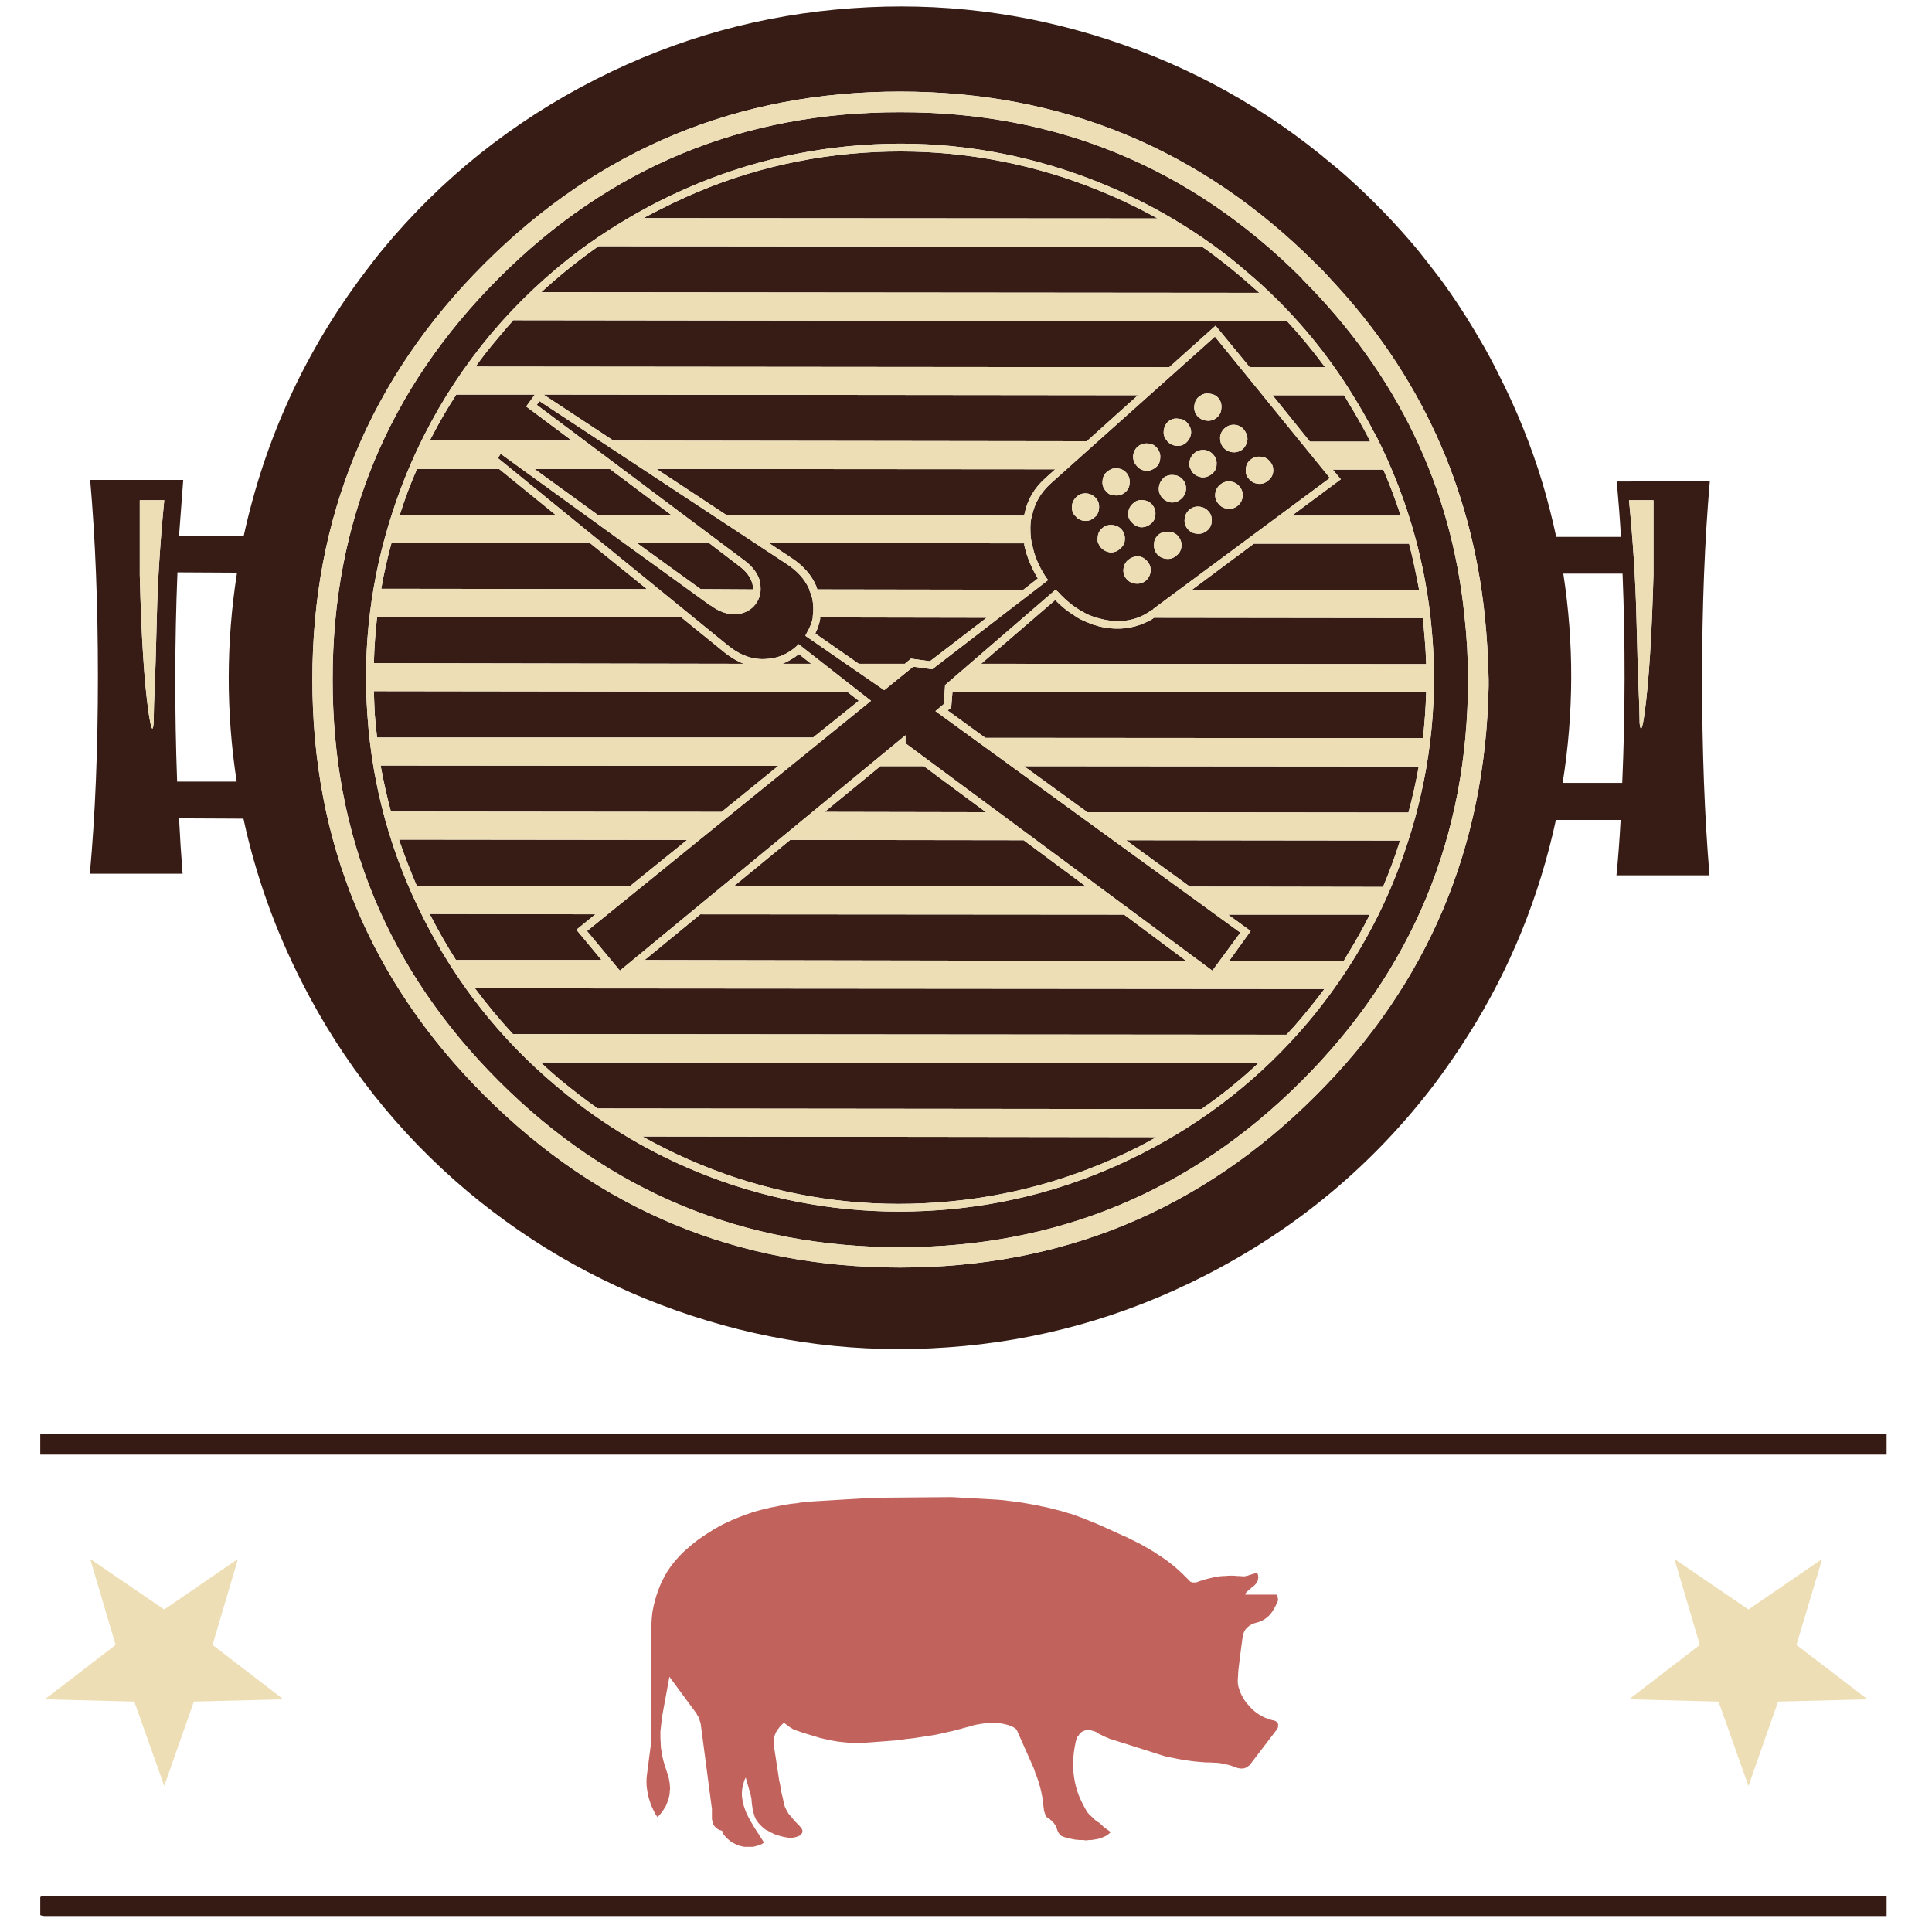 <?xml version="1.0" encoding="utf-8"?>
<!-- Generator: Adobe Illustrator 16.0.0, SVG Export Plug-In . SVG Version: 6.00 Build 0)  -->
<!DOCTYPE svg PUBLIC "-//W3C//DTD SVG 1.1//EN" "http://www.w3.org/Graphics/SVG/1.1/DTD/svg11.dtd">
<svg version="1.1" id="Layer_1" xmlns="http://www.w3.org/2000/svg" xmlns:xlink="http://www.w3.org/1999/xlink" x="0px" y="0px"
	 width="300px" height="300px" viewBox="0 0 300 300" enable-background="new 0 0 300 300" xml:space="preserve">
<g>
	<path fill-rule="evenodd" clip-rule="evenodd" fill="#361C14" d="M194.953,43.372c-0.601-0.5-1.184-1-1.75-1.5
		c-1.234-1.067-2.5-2.083-3.801-3.05c-7.266-5.4-15.25-9.534-23.949-12.4c-10.301-3.367-20.817-4.667-31.55-3.9
		c-11.133,0.8-21.7,3.733-31.7,8.8c-4.3,2.2-8.35,4.7-12.15,7.5c-5.033,3.767-9.6,8.066-13.7,12.9c-4.167,4.967-7.683,10.3-10.55,16
		c-1.9,3.767-3.517,7.7-4.85,11.8c-3.367,10.3-4.667,20.817-3.9,31.55c0.767,11.133,3.7,21.7,8.8,31.7
		c5.1,10.033,11.917,18.633,20.45,25.801c8.2,6.965,17.433,12.133,27.7,15.5c10.333,3.332,20.867,4.615,31.6,3.85
		c11.101-0.768,21.667-3.701,31.7-8.801s18.65-11.916,25.85-20.449c2.268-2.701,4.334-5.5,6.2-8.4c3.9-6,6.967-12.45,9.2-19.351
		c3.367-10.3,4.666-20.816,3.9-31.55c-0.101-1.267-0.217-2.517-0.351-3.75c-1.134-9.733-3.933-19.033-8.399-27.9l-0.051-0.05
		c-1.333-2.566-2.766-5.05-4.3-7.45C205.353,53.955,200.553,48.338,194.953,43.372z M186.652,38.322
		c0.234,0.167,0.484,0.333,0.75,0.5c1.734,1.267,3.417,2.583,5.051,3.95c0.232,0.2,0.467,0.4,0.699,0.6c0.801,0.7,1.601,1.4,2.4,2.1
		l-111.5-0.1c2.533-2.333,5.217-4.517,8.05-6.55c0.267-0.2,0.55-0.4,0.85-0.6L186.652,38.322z M186.503,61.372
		c-0.101,0.067-0.2,0.133-0.3,0.2c-0.434,0.333-0.684,0.816-0.75,1.45c-0.066,0.6,0.083,1.117,0.449,1.55
		c0.367,0.433,0.851,0.683,1.45,0.75c0.601,0.066,1.116-0.083,1.55-0.45c0.467-0.367,0.717-0.85,0.75-1.45
		c0.066-0.566-0.066-1.083-0.399-1.55c-0.2-0.233-0.4-0.4-0.601-0.5c-0.266-0.133-0.566-0.217-0.899-0.25
		C187.286,61.055,186.869,61.138,186.503,61.372z M208.703,61.372c0.232,0.367,0.449,0.733,0.649,1.1
		c1.067,1.733,2.067,3.483,3,5.25c0.067,0.167,0.15,0.333,0.25,0.5c0.034,0.1,0.083,0.217,0.15,0.35h-9.351l-5.8-7.2H208.703z
		 M206.953,25.572c0.833,0.667,1.633,1.35,2.399,2.05c3.9,3.5,7.5,7.233,10.8,11.2c1.2,1.5,2.384,3.017,3.551,4.55
		c2.166,2.967,4.184,6.067,6.05,9.3c1.033,1.733,2,3.517,2.899,5.35c2.834,5.533,5.134,11.233,6.9,17.1c0.8,2.7,1.5,5.45,2.1,8.25
		h10.051c-0.167-2.833-0.384-5.7-0.65-8.6l14.45-0.05c-0.8,9.167-1.2,19.367-1.2,30.6c0,11.267,0.383,21.466,1.15,30.6h-14.45
		c0.267-2.633,0.483-5.5,0.649-8.6h-10.05c-2.6,12-7.116,23.1-13.55,33.299c-1.633,2.6-3.383,5.15-5.25,7.65
		c-9.6,12.633-21.533,22.584-35.8,29.85c-12.601,6.434-25.9,10.133-39.9,11.1c-13.5,0.967-26.716-0.666-39.65-4.898
		c-12.933-4.234-24.583-10.701-34.95-19.4c-10.7-9.033-19.25-19.85-25.65-32.451c-4.133-8.099-7.15-16.549-9.05-25.349l-10-0.05
		c0.133,2.767,0.317,5.633,0.55,8.6h-14.4c0.833-9.133,1.25-19.333,1.25-30.6c0-11.233-0.4-21.417-1.2-30.55h14.45
		c-0.2,2.533-0.417,5.417-0.65,8.65h10.05c3.3-15.066,9.583-28.716,18.85-40.95c0.8-1.067,1.6-2.1,2.4-3.1
		c0.1-0.1,0.184-0.2,0.25-0.3c9.133-11.067,20.184-19.9,33.15-26.5c12.6-6.4,25.883-10.083,39.85-11.05
		c13.534-0.967,26.75,0.65,39.65,4.85C184.969,10.355,196.619,16.838,206.953,25.572z M165.053,27.521
		c5.166,1.7,10.066,3.833,14.7,6.4l-79.85-0.05c0.933-0.5,1.867-0.983,2.8-1.45c9.867-5.033,20.3-7.933,31.3-8.7
		C144.569,22.988,154.92,24.255,165.053,27.521z M188.753,50.572l-7.2,6.45l-107.7-0.1c1.067-1.5,2.217-2.966,3.45-4.4
		c0.767-0.933,1.567-1.867,2.4-2.8l120.15,0.15c2.101,2.267,4.067,4.65,5.9,7.15h-11.7L188.753,50.572z M202.253,43.372
		c14.733,14.8,23.116,32.217,25.149,52.25c0.367,3.233,0.551,6.533,0.551,9.9c0,24.333-8.617,45.117-25.851,62.35
		c-17.233,17.201-38.017,25.801-62.35,25.801c-24.333,0-45.1-8.6-62.3-25.801c-17.233-17.233-25.833-38.016-25.8-62.35
		c-0.033-24.333,8.566-45.117,25.8-62.35c17.2-17.2,37.967-25.783,62.3-25.75c24.333-0.033,45.116,8.55,62.35,25.75
		C202.17,43.238,202.219,43.305,202.253,43.372z M204.353,40.972c-17.833-17.833-39.366-26.75-64.6-26.75
		c-25.2,0-46.717,8.917-64.55,26.75c-17.8,17.8-26.7,39.316-26.7,64.55s8.9,46.75,26.7,64.551
		c17.833,17.832,39.35,26.75,64.55,26.75c25.233,0,46.767-8.918,64.6-26.75c17.366-17.334,26.3-38.5,26.8-63.5
		c0-0.133,0-0.233,0-0.3v-0.75c-0.066-3.367-0.266-6.667-0.6-9.9c-2.1-20.067-10.066-37.483-23.9-52.25
		C205.92,42.538,205.152,41.738,204.353,40.972z M208.203,74.421l-1.25-1.5h7.85c1,2.333,1.9,4.717,2.7,7.15h-16.9L208.203,74.421z
		 M221.253,99.472c0.1,1.2,0.167,2.417,0.2,3.65l-69.101-0.05l11.5-9.9c0.934,0.967,1.95,1.784,3.05,2.45
		c0.167,0.133,0.316,0.233,0.45,0.3c0.134,0.067,0.284,0.15,0.45,0.25c0.2,0.1,0.416,0.2,0.65,0.3c0.467,0.2,0.967,0.4,1.5,0.6h0.1
		c0.2,0.066,0.416,0.133,0.65,0.2c2.232,0.533,4.333,0.45,6.3-0.25c0.433-0.167,0.866-0.35,1.3-0.55c0.166-0.1,0.35-0.2,0.55-0.3
		c0.134-0.1,0.25-0.183,0.351-0.25l41.75,0.05C221.053,97.105,221.152,98.271,221.253,99.472z M220.353,91.572h-35.25l9.601-7.15
		h24.1C219.402,86.788,219.92,89.171,220.353,91.572z M191.803,65.972c-0.6-0.067-1.133,0.1-1.6,0.5
		c-0.434,0.367-0.684,0.833-0.75,1.4c0,0.233,0.016,0.45,0.05,0.65c0.066,0.333,0.2,0.633,0.399,0.9c0.4,0.467,0.884,0.733,1.45,0.8
		c0.567,0.066,1.101-0.083,1.601-0.45c0.366-0.333,0.6-0.75,0.699-1.25c0-0.066,0.018-0.117,0.051-0.15
		c0.033-0.6-0.15-1.15-0.551-1.65C192.819,66.288,192.369,66.038,191.803,65.972z M193.453,72.921c-0.066,0.534,0.083,1,0.449,1.4
		c0.367,0.466,0.851,0.733,1.45,0.8c0.601,0.067,1.116-0.1,1.55-0.5c0.467-0.333,0.734-0.8,0.801-1.4c0-0.133,0-0.233,0-0.3
		c0-0.466-0.167-0.883-0.5-1.25c-0.367-0.466-0.851-0.716-1.45-0.75c-0.567-0.066-1.083,0.083-1.55,0.45s-0.717,0.85-0.75,1.45
		V72.921z M189.453,75.271c-0.434,0.367-0.684,0.833-0.75,1.4c-0.066,0.567,0.1,1.083,0.5,1.55c0.366,0.467,0.833,0.717,1.399,0.75
		c0.567,0.1,1.101-0.05,1.601-0.45c0.434-0.367,0.684-0.833,0.75-1.4c0.066-0.6-0.101-1.133-0.5-1.6
		c-0.367-0.433-0.834-0.683-1.4-0.75C190.453,74.705,189.92,74.872,189.453,75.271z M184.953,67.271
		c0.033-0.566-0.15-1.083-0.551-1.55c-0.333-0.434-0.8-0.667-1.399-0.7c-0.567-0.1-1.083,0.033-1.55,0.4
		c-0.434,0.367-0.684,0.867-0.75,1.5c-0.066,0.567,0.1,1.067,0.5,1.5c0,0.034,0.016,0.067,0.05,0.1c0.366,0.4,0.816,0.633,1.35,0.7
		c0.601,0.066,1.116-0.083,1.55-0.45c0.101-0.1,0.184-0.183,0.25-0.25C184.703,68.188,184.887,67.771,184.953,67.271z
		 M185.453,70.372c-0.434,0.367-0.684,0.833-0.75,1.4c-0.066,0.4,0,0.767,0.199,1.1c0.066,0.167,0.15,0.317,0.25,0.45
		c0.367,0.433,0.851,0.7,1.45,0.8c0.567,0.033,1.083-0.133,1.55-0.5c0.268-0.2,0.467-0.45,0.601-0.75
		c0.1-0.2,0.149-0.417,0.149-0.65c0.066-0.6-0.083-1.117-0.449-1.55c-0.367-0.466-0.851-0.733-1.45-0.8
		C186.402,69.838,185.887,70.005,185.453,70.372z M179.953,75.622c-0.066,0.6,0.083,1.133,0.449,1.6c0.367,0.433,0.851,0.7,1.45,0.8
		c0.601,0.033,1.116-0.15,1.55-0.55c0.434-0.367,0.684-0.833,0.75-1.4c0.066-0.567-0.083-1.083-0.449-1.55
		c-0.367-0.467-0.851-0.717-1.45-0.75c-0.567-0.066-1.083,0.067-1.55,0.4C180.27,74.605,180.02,75.088,179.953,75.622z
		 M180.152,71.171c0.066-0.566-0.083-1.083-0.449-1.55c-0.367-0.467-0.834-0.717-1.4-0.75c-0.6-0.067-1.133,0.083-1.6,0.45
		c-0.434,0.367-0.684,0.85-0.75,1.45c-0.033,0.567,0.133,1.067,0.5,1.5c0.199,0.267,0.434,0.467,0.699,0.6
		c0.167,0.1,0.384,0.167,0.65,0.2c0.434,0.066,0.834,0,1.2-0.2c0.134-0.067,0.267-0.15,0.399-0.25
		C179.869,72.288,180.119,71.805,180.152,71.171z M187.703,79.472c-0.367-0.467-0.851-0.733-1.45-0.8
		c-0.567-0.066-1.083,0.083-1.55,0.45c-0.301,0.267-0.518,0.583-0.65,0.95c-0.033,0.133-0.066,0.316-0.1,0.55
		c-0.066,0.533,0.083,1.033,0.449,1.5c0.4,0.467,0.884,0.717,1.45,0.75c0.567,0.067,1.083-0.083,1.55-0.45s0.717-0.85,0.75-1.45
		c0.033-0.333,0-0.633-0.1-0.9C187.986,79.838,187.869,79.638,187.703,79.472z M179.953,82.972c-0.467,0.4-0.717,0.867-0.75,1.4
		v0.05c-0.066,0.6,0.083,1.133,0.449,1.6c0.367,0.434,0.851,0.684,1.45,0.75c0.601,0.067,1.116-0.1,1.55-0.5
		c0.467-0.333,0.734-0.8,0.801-1.4c0-0.167,0-0.333,0-0.5c-0.066-0.4-0.234-0.767-0.5-1.1c-0.367-0.433-0.851-0.667-1.45-0.7
		C180.936,82.505,180.42,82.638,179.953,82.972z M178.953,78.421c-0.367-0.466-0.851-0.716-1.45-0.75
		c-0.567-0.1-1.067,0.05-1.5,0.45c-0.467,0.367-0.733,0.85-0.8,1.45c-0.033,0.167-0.033,0.333,0,0.5c0.033,0.367,0.199,0.7,0.5,1
		c0.366,0.433,0.833,0.7,1.399,0.8c0.567,0.033,1.083-0.133,1.55-0.5c0.434-0.333,0.684-0.767,0.75-1.3c0-0.034,0-0.067,0-0.1
		C179.469,79.405,179.319,78.888,178.953,78.421z M171.203,74.671c-0.066,0.567,0.083,1.067,0.449,1.5
		c0.367,0.5,0.851,0.75,1.45,0.75c0.567,0.067,1.067-0.066,1.5-0.4c0.5-0.367,0.767-0.85,0.8-1.45c0.066-0.6-0.083-1.133-0.449-1.6
		c-0.234-0.267-0.5-0.467-0.801-0.6c-0.199-0.067-0.416-0.117-0.649-0.15c-0.366-0.033-0.7,0.017-1,0.15
		c-0.2,0.1-0.384,0.217-0.55,0.35C171.486,73.588,171.236,74.072,171.203,74.671z M162.353,74.222
		c-1.733,1.533-2.816,3.367-3.25,5.5c-0.033,0.066-0.05,0.15-0.05,0.25c0,0.033,0,0.066,0,0.1l-46.25-0.1l-10.85-7.15l61.9,0.05
		L162.353,74.222z M166.953,80.072c0.333,0.466,0.8,0.733,1.399,0.8c0.567,0.067,1.083-0.1,1.55-0.5c0.134-0.1,0.25-0.2,0.351-0.3
		c0.233-0.333,0.366-0.7,0.399-1.1c0.066-0.6-0.083-1.133-0.449-1.6c-0.4-0.433-0.867-0.683-1.4-0.75
		c-0.6-0.067-1.117,0.083-1.55,0.45c-0.467,0.4-0.733,0.883-0.8,1.45c-0.066,0.567,0.083,1.083,0.449,1.55H166.953z M160.203,80.072
		h0.05c0.399-1.934,1.35-3.583,2.85-4.95l25.55-22.85l17.851,21.95l-27.45,20.35v0.05c-0.066,0.033-0.117,0.067-0.15,0.1h-0.05
		c-0.2,0.133-0.399,0.267-0.6,0.4c-0.167,0.1-0.333,0.2-0.5,0.3c-0.366,0.2-0.75,0.367-1.15,0.5h0.05
		c-1.766,0.633-3.633,0.7-5.6,0.2c-0.267-0.067-0.517-0.133-0.75-0.2h-0.1c-0.434-0.167-0.867-0.333-1.301-0.5
		c-0.166-0.1-0.35-0.2-0.55-0.3c-1.466-0.767-2.816-1.833-4.05-3.2l-0.4-0.35l-17.149,14.8l-0.2,2.95l-1.3,1.1l47.35,34.4
		l-4.35,5.899l-47.65-35.3v-1.25l-44.35,36.55l-5.1-6.149l44.1-35.75l-11.25-8.8l-0.35,0.35c-1.333,1.2-2.883,1.85-4.65,1.95
		c-2.1,0.167-4.133-0.567-6.1-2.2l-35.6-29l0.45-0.65l32.55,23.55v-0.05c1.367,1.033,2.733,1.5,4.1,1.4
		c1.267-0.133,2.25-0.667,2.95-1.6c0.5-0.7,0.75-1.45,0.75-2.25c0-0.333-0.017-0.65-0.05-0.95v-0.1c-0.3-1.333-1.167-2.517-2.6-3.55
		l-32.1-24.05l0.4-0.6l38.4,25.3c1.633,1.066,2.783,2.333,3.45,3.8l0.05,0.15c0,0.033,0.017,0.1,0.05,0.2
		c0.2,0.433,0.35,0.883,0.45,1.35c0.167,0.9,0.183,1.783,0.05,2.65c0,0.066,0,0.15,0,0.25c-0.167,0.767-0.467,1.517-0.9,2.25
		l-0.25,0.5l12.25,8.45l4.5-3.65l2.95,0.4l18-13.85l-0.351-0.45c-1.133-1.733-1.85-3.467-2.149-5.2l-0.05-0.05v-0.05
		c-0.134-0.667-0.2-1.317-0.2-1.95c-0.034-0.8,0.033-1.533,0.2-2.2V80.072z M159.053,84.671c0.367,1.7,1.066,3.417,2.1,5.15
		l-2.25,1.75l-32-0.05c-0.033-0.1-0.05-0.167-0.05-0.2c-0.033,0-0.05-0.017-0.05-0.05s0-0.066,0-0.1l-0.05-0.15
		c-0.733-1.733-2.05-3.217-3.95-4.45l-3.4-2.25l39.65,0.05c0,0.033,0,0.067,0,0.1s0,0.083,0,0.15V84.671z M171.203,81.972
		c-0.467,0.367-0.717,0.85-0.75,1.45c-0.066,0.367-0.033,0.684,0.1,0.95c0.1,0.233,0.217,0.433,0.35,0.6
		c0.367,0.433,0.851,0.7,1.45,0.8c0.567,0.033,1.067-0.133,1.5-0.5c0.333-0.267,0.567-0.566,0.7-0.9c0.066-0.167,0.1-0.333,0.1-0.5
		c0.066-0.6-0.083-1.133-0.449-1.6c-0.367-0.433-0.851-0.683-1.45-0.75C172.186,81.455,171.67,81.605,171.203,81.972z
		 M176.803,86.372c-0.6,0-1.133,0.183-1.6,0.55c-0.434,0.367-0.684,0.833-0.75,1.4c-0.066,0.566,0.083,1.083,0.449,1.55
		c0.4,0.467,0.884,0.717,1.45,0.75c0.567,0.067,1.083-0.083,1.55-0.45c0.434-0.367,0.684-0.833,0.75-1.4
		c0.066-0.6-0.083-1.117-0.449-1.55C177.836,86.755,177.369,86.472,176.803,86.372z M184.753,137.671l-9.9-7.2l42.55,0.05
		c-0.766,2.434-1.649,4.833-2.649,7.2L184.753,137.671z M168.853,126.122l-9.85-7.15l61.3,0.05c-0.434,2.4-0.967,4.783-1.6,7.15
		L168.853,126.122z M168.652,137.671l-54.649-0.1l8.7-7.15l36.25,0.05L168.652,137.671z M184.203,149.222l-84.101-0.15l8.65-7.1
		l65.8,0.05L184.203,149.222z M205.652,153.572c-1.1,1.465-2.25,2.916-3.449,4.35c-0.801,0.967-1.617,1.883-2.45,2.75l-120.1-0.1
		c-2.1-2.268-4.067-4.635-5.9-7.102L205.652,153.572z M194.203,144.572l-3.5-2.55h22c-1.033,2.067-2.15,4.067-3.351,6
		c-0.233,0.4-0.466,0.8-0.7,1.2h-17.8L194.203,144.572z M220.953,114.622l-67.95-0.05l-5.85-4.25l0.55-0.45l0.2-2.45l73.55,0.1
		C221.387,109.888,221.219,112.255,220.953,114.622z M251.953,89.072h-9.2c1.667,10.8,1.634,21.633-0.101,32.5h9.25
		C252.369,110.738,252.387,99.905,251.953,89.072z M256.753,77.671h-3.8c0.633,6.5,1.016,12.517,1.149,18.05
		c0.134,5.5,0.25,9.35,0.351,11.55c0.066,1.133,0.116,2.817,0.149,5.05c0.167,1.5,0.434,0.9,0.8-1.8
		c0.634-4.667,1.084-11.75,1.351-21.25V77.671z M168.753,68.521l-73.5-0.1l-10.85-7.15l92.3,0.1L168.753,68.521z M81.703,63.122
		l7.1,5.3l-22.05-0.05c0.1-0.2,0.216-0.417,0.35-0.65c1.133-2.2,2.383-4.35,3.75-6.45h12.2L81.703,63.122z M58.053,102.972
		c0.067-2.4,0.233-4.783,0.5-7.15l47.25,0.05l6.35,5.15c1.1,0.934,2.217,1.617,3.35,2.05L58.053,102.972z M58.203,111.021
		c-0.066-1.233-0.117-2.467-0.15-3.7l73.5,0.1l1.8,1.4l-7.1,5.7h-67.7C58.419,113.355,58.303,112.188,58.203,111.021z
		 M64.753,72.822h12.75l8.8,7.15l-24.2-0.05v-0.05C62.87,77.438,63.753,75.088,64.753,72.822z M60.803,84.271l30.8,0.05l8.85,7.15
		l-41.25-0.05C59.603,89.055,60.136,86.671,60.803,84.271z M21.703,89.271c0.233,9.5,0.684,16.583,1.35,21.25
		c0.4,2.7,0.667,3.3,0.8,1.8c0.034-2.233,0.083-3.917,0.15-5.05c0.1-2.2,0.216-6.05,0.35-11.55c0.133-5.533,0.517-11.55,1.15-18.05
		h-3.8V89.271z M36.803,88.921l-9.25-0.05c-0.433,10.767-0.45,21.6-0.05,32.5h9.25C35.086,110.572,35.103,99.755,36.803,88.921z
		 M61.953,130.372l44.75,0.05l-8.85,7.15l-33.15-0.05C63.703,135.188,62.786,132.805,61.953,130.372z M60.703,126.021
		c-0.633-2.367-1.167-4.75-1.6-7.15l61.75,0.05l-8.8,7.15L60.703,126.021z M66.903,142.271c-0.067-0.133-0.133-0.25-0.2-0.35
		l25.75,0.05l-2.95,2.4l3.9,4.7h-22.6C69.403,146.872,68.103,144.605,66.903,142.271z M127.353,96.122v-0.1c0-0.066,0-0.117,0-0.15
		l25.851,0.05l-8.8,6.75l-2.95-0.4l-0.95,0.8h-7.15l-6.75-4.7C126.969,97.605,127.219,96.855,127.353,96.122z M121.503,103.072
		c0.9-0.367,1.75-0.867,2.55-1.5l1.9,1.5H121.503z M114.753,87.872c1.133,0.833,1.833,1.783,2.1,2.85v0.05
		c0.067,0.233,0.1,0.483,0.1,0.75l-8.15-0.05l-9.9-7.15h11.2L114.753,87.872z M83.003,72.822h11.7l9.55,7.15h-11.4L83.003,72.822z
		 M153.103,126.122l-25.05-0.05l8.65-7.1h6.75L153.103,126.122z M87.053,167.721c-1.067-0.898-2.1-1.816-3.1-2.75l111.45,0.102
		c-2.766,2.6-5.717,4.982-8.85,7.148l-93.75-0.1C90.836,170.721,88.919,169.254,87.053,167.721z M114.403,182.922
		c-5.133-1.701-10.017-3.85-14.65-6.451l79.8,0.102c-0.934,0.533-1.85,1.033-2.75,1.5c-9.9,5-20.334,7.883-31.3,8.648
		C134.903,187.488,124.536,186.221,114.403,182.922z"/>
	<path fill-rule="evenodd" clip-rule="evenodd" fill="#351B14" d="M6.253,294.572c0.2-0.135,0.45-0.201,0.75-0.201h285.95v3.15
		H7.003c-0.3,0-0.55-0.051-0.75-0.15V294.572z M6.253,225.871v-3.15h286.7v3.15H6.253z"/>
	<path fill-rule="evenodd" clip-rule="evenodd" fill="#EDDEB5" d="M186.652,38.322l-93.7-0.1c-0.3,0.2-0.583,0.4-0.85,0.6
		c-2.833,2.033-5.517,4.216-8.05,6.55l111.5,0.1c-0.8-0.7-1.6-1.4-2.4-2.1c-0.232-0.2-0.467-0.4-0.699-0.6
		c-1.634-1.367-3.316-2.683-5.051-3.95C187.137,38.655,186.887,38.488,186.652,38.322z M194.953,43.372
		c5.6,4.967,10.399,10.583,14.399,16.85c1.534,2.4,2.967,4.883,4.3,7.45l0.051,0.05c4.467,8.867,7.266,18.167,8.399,27.9
		c0.134,1.233,0.25,2.483,0.351,3.75c0.766,10.733-0.533,21.25-3.9,31.55c-2.233,6.9-5.3,13.35-9.2,19.351
		c-1.866,2.9-3.933,5.699-6.2,8.4c-7.199,8.533-15.816,15.35-25.85,20.449s-20.6,8.033-31.7,8.801
		c-10.733,0.766-21.267-0.518-31.6-3.85c-10.267-3.367-19.5-8.535-27.7-15.5c-8.533-7.168-15.35-15.768-20.45-25.801
		c-5.1-10-8.033-20.566-8.8-31.7c-0.767-10.733,0.533-21.25,3.9-31.55c1.333-4.1,2.95-8.033,4.85-11.8
		c2.867-5.7,6.383-11.033,10.55-16c4.1-4.833,8.667-9.133,13.7-12.9c3.8-2.8,7.85-5.3,12.15-7.5c10-5.067,20.567-8,31.7-8.8
		c10.733-0.767,21.25,0.533,31.55,3.9c8.699,2.867,16.684,7,23.949,12.4c1.301,0.966,2.566,1.983,3.801,3.05
		C193.77,42.372,194.353,42.872,194.953,43.372z M186.503,61.372c0.366-0.233,0.783-0.317,1.25-0.25
		c0.333,0.033,0.634,0.117,0.899,0.25c0.2,0.1,0.4,0.267,0.601,0.5c0.333,0.467,0.466,0.983,0.399,1.55
		c-0.033,0.6-0.283,1.083-0.75,1.45c-0.434,0.367-0.949,0.517-1.55,0.45c-0.6-0.067-1.083-0.317-1.45-0.75
		c-0.366-0.434-0.516-0.95-0.449-1.55c0.066-0.633,0.316-1.117,0.75-1.45C186.303,61.505,186.402,61.438,186.503,61.372z
		 M188.753,50.572l5.3,6.45h11.7c-1.833-2.5-3.8-4.883-5.9-7.15l-120.15-0.15c-0.833,0.933-1.633,1.867-2.4,2.8
		c-1.233,1.434-2.383,2.9-3.45,4.4l107.7,0.1L188.753,50.572z M165.053,27.521c-10.133-3.267-20.483-4.533-31.05-3.8
		c-11,0.767-21.434,3.667-31.3,8.7c-0.933,0.467-1.867,0.95-2.8,1.45l79.85,0.05C175.119,31.355,170.219,29.222,165.053,27.521z
		 M208.703,61.372h-11.101l5.8,7.2h9.351c-0.067-0.133-0.116-0.25-0.15-0.35c-0.1-0.167-0.183-0.333-0.25-0.5
		c-0.933-1.767-1.933-3.517-3-5.25C209.152,62.105,208.936,61.738,208.703,61.372z M202.253,43.372
		c-0.034-0.067-0.083-0.133-0.15-0.2c-17.233-17.2-38.017-25.783-62.35-25.75c-24.333-0.033-45.1,8.55-62.3,25.75
		c-17.233,17.233-25.833,38.017-25.8,62.35c-0.033,24.333,8.566,45.117,25.8,62.35c17.2,17.201,37.967,25.801,62.3,25.801
		c24.333,0,45.116-8.6,62.35-25.801c17.233-17.233,25.851-38.016,25.851-62.35c0-3.367-0.184-6.667-0.551-9.9
		C225.369,75.588,216.986,58.171,202.253,43.372z M204.353,40.972c0.8,0.767,1.567,1.566,2.3,2.4
		c13.834,14.767,21.801,32.183,23.9,52.25c0.334,3.233,0.533,6.533,0.6,9.9v0.75c0,0.067,0,0.167,0,0.3
		c-0.5,25-9.434,46.167-26.8,63.5c-17.833,17.832-39.366,26.75-64.6,26.75c-25.2,0-46.717-8.918-64.55-26.75
		c-17.8-17.801-26.7-39.317-26.7-64.551s8.9-46.75,26.7-64.55c17.833-17.833,39.35-26.75,64.55-26.75
		C164.986,14.222,186.52,23.138,204.353,40.972z M208.203,74.421l-7.601,5.65h16.9c-0.8-2.434-1.7-4.817-2.7-7.15h-7.85
		L208.203,74.421z M176.803,86.372c0.566,0.1,1.033,0.383,1.4,0.85c0.366,0.433,0.516,0.95,0.449,1.55
		c-0.066,0.567-0.316,1.033-0.75,1.4c-0.467,0.367-0.982,0.517-1.55,0.45c-0.566-0.033-1.05-0.283-1.45-0.75
		c-0.366-0.467-0.516-0.983-0.449-1.55c0.066-0.567,0.316-1.034,0.75-1.4C175.67,86.555,176.203,86.372,176.803,86.372z
		 M171.203,81.972c0.467-0.367,0.982-0.517,1.55-0.45c0.6,0.067,1.083,0.317,1.45,0.75c0.366,0.467,0.516,1,0.449,1.6
		c0,0.167-0.033,0.333-0.1,0.5c-0.133,0.333-0.367,0.633-0.7,0.9c-0.433,0.367-0.933,0.533-1.5,0.5c-0.6-0.1-1.083-0.367-1.45-0.8
		c-0.133-0.167-0.25-0.367-0.35-0.6c-0.133-0.267-0.166-0.583-0.1-0.95C170.486,82.822,170.736,82.338,171.203,81.972z
		 M159.053,84.671v-0.05c0-0.067,0-0.117,0-0.15s0-0.067,0-0.1l-39.65-0.05l3.4,2.25c1.9,1.233,3.217,2.716,3.95,4.45l0.05,0.15
		c0,0.034,0,0.067,0,0.1s0.017,0.05,0.05,0.05c0,0.033,0.017,0.1,0.05,0.2l32,0.05l2.25-1.75
		C160.119,88.088,159.42,86.372,159.053,84.671z M160.203,80.072v0.1c-0.167,0.667-0.234,1.4-0.2,2.2c0,0.633,0.066,1.283,0.2,1.95
		v0.05l0.05,0.05c0.3,1.733,1.017,3.467,2.149,5.2l0.351,0.45l-18,13.85l-2.95-0.4l-4.5,3.65l-12.25-8.45l0.25-0.5
		c0.433-0.733,0.733-1.483,0.9-2.25c0-0.1,0-0.184,0-0.25c0.133-0.867,0.117-1.75-0.05-2.65c-0.1-0.467-0.25-0.917-0.45-1.35
		c-0.033-0.1-0.05-0.167-0.05-0.2l-0.05-0.15c-0.667-1.467-1.816-2.733-3.45-3.8l-38.4-25.3l-0.4,0.6l32.1,24.05
		c1.434,1.034,2.3,2.217,2.6,3.55v0.1c0.033,0.3,0.05,0.617,0.05,0.95c0,0.8-0.25,1.55-0.75,2.25c-0.7,0.934-1.683,1.467-2.95,1.6
		c-1.367,0.1-2.733-0.367-4.1-1.4v0.05l-32.55-23.55l-0.45,0.65l35.6,29c1.967,1.633,4,2.367,6.1,2.2
		c1.767-0.1,3.316-0.75,4.65-1.95l0.35-0.35l11.25,8.8l-44.1,35.75l5.1,6.149l44.35-36.55v1.25l47.65,35.3l4.35-5.899l-47.35-34.4
		l1.3-1.1l0.2-2.95l17.149-14.8l0.4,0.35c1.233,1.367,2.584,2.434,4.05,3.2c0.2,0.1,0.384,0.2,0.55,0.3
		c0.434,0.167,0.867,0.333,1.301,0.5h0.1c0.233,0.067,0.483,0.133,0.75,0.2c1.967,0.5,3.834,0.433,5.6-0.2h-0.05
		c0.4-0.133,0.784-0.3,1.15-0.5c0.167-0.1,0.333-0.2,0.5-0.3c0.2-0.133,0.399-0.267,0.6-0.4h0.05c0.033-0.033,0.084-0.067,0.15-0.1
		v-0.05l27.45-20.35l-17.851-21.95l-25.55,22.85c-1.5,1.367-2.45,3.017-2.85,4.95H160.203z M166.953,80.072h-0.051
		c-0.366-0.467-0.516-0.983-0.449-1.55c0.066-0.566,0.333-1.05,0.8-1.45c0.433-0.367,0.95-0.517,1.55-0.45
		c0.533,0.067,1,0.317,1.4,0.75c0.366,0.467,0.516,1,0.449,1.6c-0.033,0.4-0.166,0.767-0.399,1.1c-0.101,0.1-0.217,0.2-0.351,0.3
		c-0.467,0.4-0.982,0.567-1.55,0.5C167.753,80.805,167.286,80.538,166.953,80.072z M162.353,74.222l1.5-1.35l-61.9-0.05l10.85,7.15
		l46.25,0.1c0-0.034,0-0.067,0-0.1c0-0.1,0.017-0.184,0.05-0.25C159.536,77.588,160.619,75.755,162.353,74.222z M171.203,74.671
		c0.033-0.6,0.283-1.083,0.75-1.45c0.166-0.133,0.35-0.25,0.55-0.35c0.3-0.133,0.634-0.183,1-0.15
		c0.233,0.033,0.45,0.083,0.649,0.15c0.301,0.133,0.566,0.333,0.801,0.6c0.366,0.467,0.516,1,0.449,1.6
		c-0.033,0.6-0.3,1.083-0.8,1.45c-0.433,0.333-0.933,0.467-1.5,0.4c-0.6,0-1.083-0.25-1.45-0.75
		C171.286,75.738,171.137,75.238,171.203,74.671z M178.953,78.421c0.366,0.467,0.516,0.983,0.449,1.55c0,0.033,0,0.066,0,0.1
		c-0.066,0.533-0.316,0.966-0.75,1.3c-0.467,0.367-0.982,0.533-1.55,0.5c-0.566-0.1-1.033-0.367-1.399-0.8
		c-0.301-0.3-0.467-0.633-0.5-1c-0.033-0.167-0.033-0.333,0-0.5c0.066-0.6,0.333-1.083,0.8-1.45c0.433-0.4,0.933-0.55,1.5-0.45
		C178.103,77.705,178.586,77.955,178.953,78.421z M179.953,82.972c0.467-0.333,0.982-0.467,1.55-0.4c0.6,0.033,1.083,0.267,1.45,0.7
		c0.266,0.333,0.434,0.7,0.5,1.1c0,0.167,0,0.333,0,0.5c-0.066,0.6-0.334,1.067-0.801,1.4c-0.434,0.4-0.949,0.567-1.55,0.5
		c-0.6-0.066-1.083-0.316-1.45-0.75c-0.366-0.467-0.516-1-0.449-1.6v-0.05C179.236,83.838,179.486,83.372,179.953,82.972z
		 M187.703,79.472c0.166,0.167,0.283,0.367,0.35,0.6c0.1,0.267,0.133,0.566,0.1,0.9c-0.033,0.6-0.283,1.083-0.75,1.45
		s-0.982,0.517-1.55,0.45c-0.566-0.033-1.05-0.283-1.45-0.75c-0.366-0.467-0.516-0.967-0.449-1.5c0.033-0.233,0.066-0.417,0.1-0.55
		c0.133-0.367,0.35-0.684,0.65-0.95c0.467-0.367,0.982-0.517,1.55-0.45C186.853,78.738,187.336,79.005,187.703,79.472z
		 M180.152,71.171c-0.033,0.633-0.283,1.117-0.75,1.45c-0.133,0.1-0.266,0.183-0.399,0.25c-0.366,0.2-0.767,0.267-1.2,0.2
		c-0.267-0.034-0.483-0.1-0.65-0.2c-0.266-0.133-0.5-0.333-0.699-0.6c-0.367-0.433-0.533-0.933-0.5-1.5
		c0.066-0.6,0.316-1.083,0.75-1.45c0.467-0.367,1-0.517,1.6-0.45c0.566,0.033,1.033,0.283,1.4,0.75
		C180.069,70.088,180.219,70.605,180.152,71.171z M179.953,75.622c0.066-0.533,0.316-1.017,0.75-1.45
		c0.467-0.333,0.982-0.466,1.55-0.4c0.6,0.033,1.083,0.283,1.45,0.75c0.366,0.467,0.516,0.983,0.449,1.55
		c-0.066,0.566-0.316,1.033-0.75,1.4c-0.434,0.4-0.949,0.583-1.55,0.55c-0.6-0.1-1.083-0.367-1.45-0.8
		C180.036,76.755,179.887,76.222,179.953,75.622z M185.453,70.372c0.434-0.367,0.949-0.533,1.55-0.5c0.6,0.067,1.083,0.333,1.45,0.8
		c0.366,0.434,0.516,0.95,0.449,1.55c0,0.233-0.05,0.45-0.149,0.65c-0.134,0.3-0.333,0.55-0.601,0.75
		c-0.467,0.367-0.982,0.533-1.55,0.5c-0.6-0.1-1.083-0.367-1.45-0.8c-0.1-0.133-0.184-0.284-0.25-0.45
		c-0.199-0.333-0.266-0.7-0.199-1.1C184.77,71.205,185.02,70.738,185.453,70.372z M184.953,67.271c-0.066,0.5-0.25,0.917-0.551,1.25
		c-0.066,0.067-0.149,0.15-0.25,0.25c-0.434,0.367-0.949,0.517-1.55,0.45c-0.533-0.067-0.983-0.3-1.35-0.7
		c-0.034-0.033-0.05-0.066-0.05-0.1c-0.4-0.433-0.566-0.933-0.5-1.5c0.066-0.633,0.316-1.133,0.75-1.5
		c0.467-0.367,0.982-0.5,1.55-0.4c0.6,0.033,1.066,0.267,1.399,0.7C184.803,66.188,184.986,66.705,184.953,67.271z M189.453,75.271
		c0.467-0.4,1-0.566,1.6-0.5c0.566,0.067,1.033,0.317,1.4,0.75c0.399,0.467,0.566,1,0.5,1.6c-0.066,0.567-0.316,1.033-0.75,1.4
		c-0.5,0.4-1.033,0.55-1.601,0.45c-0.566-0.033-1.033-0.283-1.399-0.75c-0.4-0.467-0.566-0.983-0.5-1.55
		C188.77,76.105,189.02,75.638,189.453,75.271z M193.453,72.921v-0.1c0.033-0.6,0.283-1.083,0.75-1.45s0.982-0.517,1.55-0.45
		c0.6,0.034,1.083,0.284,1.45,0.75c0.333,0.367,0.5,0.784,0.5,1.25c0,0.067,0,0.167,0,0.3c-0.066,0.6-0.334,1.066-0.801,1.4
		c-0.434,0.4-0.949,0.567-1.55,0.5c-0.6-0.067-1.083-0.333-1.45-0.8C193.536,73.921,193.387,73.455,193.453,72.921z M191.803,65.972
		c0.566,0.066,1.017,0.316,1.35,0.75c0.4,0.5,0.584,1.05,0.551,1.65c-0.033,0.033-0.051,0.083-0.051,0.15
		c-0.1,0.5-0.333,0.917-0.699,1.25c-0.5,0.367-1.033,0.517-1.601,0.45c-0.566-0.067-1.05-0.333-1.45-0.8
		c-0.199-0.267-0.333-0.566-0.399-0.9c-0.034-0.2-0.05-0.417-0.05-0.65c0.066-0.567,0.316-1.033,0.75-1.4
		C190.67,66.072,191.203,65.905,191.803,65.972z M220.353,91.572c-0.433-2.4-0.95-4.784-1.55-7.15h-24.1l-9.601,7.15H220.353z
		 M221.253,99.472c-0.101-1.2-0.2-2.367-0.3-3.5l-41.75-0.05c-0.101,0.067-0.217,0.15-0.351,0.25c-0.2,0.1-0.384,0.2-0.55,0.3
		c-0.434,0.2-0.867,0.383-1.3,0.55c-1.967,0.7-4.067,0.783-6.3,0.25c-0.234-0.066-0.45-0.133-0.65-0.2h-0.1
		c-0.533-0.2-1.033-0.4-1.5-0.6c-0.234-0.1-0.45-0.2-0.65-0.3c-0.166-0.1-0.316-0.183-0.45-0.25c-0.134-0.066-0.283-0.167-0.45-0.3
		c-1.1-0.667-2.116-1.483-3.05-2.45l-11.5,9.9l69.101,0.05C221.42,101.888,221.353,100.671,221.253,99.472z M168.853,126.122
		l49.851,0.05c0.633-2.367,1.166-4.75,1.6-7.15l-61.3-0.05L168.853,126.122z M184.753,137.671l30,0.05
		c1-2.367,1.884-4.767,2.649-7.2l-42.55-0.05L184.753,137.671z M184.203,149.222l-9.65-7.2l-65.8-0.05l-8.65,7.1L184.203,149.222z
		 M168.652,137.671l-9.699-7.2l-36.25-0.05l-8.7,7.15L168.652,137.671z M194.203,144.572l-3.351,4.65h17.8
		c0.234-0.4,0.467-0.8,0.7-1.2c1.2-1.933,2.317-3.933,3.351-6h-22L194.203,144.572z M205.652,153.572l-131.899-0.102
		c1.833,2.467,3.8,4.834,5.9,7.102l120.1,0.1c0.833-0.867,1.649-1.783,2.45-2.75C203.402,156.488,204.553,155.037,205.652,153.572z
		 M220.953,114.622c0.266-2.367,0.434-4.733,0.5-7.1l-73.55-0.1l-0.2,2.45l-0.55,0.45l5.85,4.25L220.953,114.622z M255.402,110.521
		c-0.366,2.7-0.633,3.3-0.8,1.8c-0.033-2.233-0.083-3.917-0.149-5.05c-0.101-2.2-0.217-6.05-0.351-11.55
		c-0.134-5.533-0.517-11.55-1.149-18.05h3.8v11.6C256.486,98.771,256.036,105.855,255.402,110.521z M81.703,63.122l1.35-1.85h-12.2
		c-1.367,2.1-2.617,4.25-3.75,6.45c-0.133,0.233-0.25,0.45-0.35,0.65l22.05,0.05L81.703,63.122z M168.753,68.521l7.95-7.15
		l-92.3-0.1l10.85,7.15L168.753,68.521z M64.753,72.822c-1,2.267-1.883,4.617-2.65,7.05v0.05l24.2,0.05l-8.8-7.15H64.753z
		 M58.203,111.021c0.1,1.167,0.217,2.333,0.35,3.5h67.7l7.1-5.7l-1.8-1.4l-73.5-0.1C58.086,108.555,58.136,109.788,58.203,111.021z
		 M58.053,102.972l57.45,0.1c-1.133-0.434-2.25-1.117-3.35-2.05l-6.35-5.15l-47.25-0.05C58.286,98.188,58.12,100.572,58.053,102.972
		z M23.053,110.521c-0.667-4.667-1.117-11.75-1.35-21.25v-11.6h3.8c-0.633,6.5-1.017,12.517-1.15,18.05
		c-0.133,5.5-0.25,9.35-0.35,11.55c-0.067,1.133-0.117,2.817-0.15,5.05C23.719,113.822,23.453,113.222,23.053,110.521z
		 M60.803,84.271c-0.667,2.4-1.2,4.783-1.6,7.15l41.25,0.05l-8.85-7.15L60.803,84.271z M60.703,126.021l51.35,0.05l8.8-7.15
		l-61.75-0.05C59.536,121.271,60.069,123.655,60.703,126.021z M153.103,126.122l-9.65-7.15h-6.75l-8.65,7.1L153.103,126.122z
		 M83.003,72.822l9.85,7.15h11.4l-9.55-7.15H83.003z M114.753,87.872l-4.65-3.55h-11.2l9.9,7.15l8.15,0.05
		c0-0.267-0.033-0.517-0.1-0.75v-0.05C116.586,89.655,115.886,88.705,114.753,87.872z M121.503,103.072h4.45l-1.9-1.5
		C123.253,102.205,122.403,102.705,121.503,103.072z M127.353,96.122c-0.133,0.733-0.383,1.483-0.75,2.25l6.75,4.7h7.15l0.95-0.8
		l2.95,0.4l8.8-6.75l-25.851-0.05c0,0.033,0,0.083,0,0.15V96.122z M66.903,142.271c1.2,2.333,2.5,4.6,3.9,6.8h22.6l-3.9-4.7
		l2.95-2.4l-25.75-0.05C66.77,142.021,66.836,142.138,66.903,142.271z M61.953,130.372c0.833,2.433,1.75,4.817,2.75,7.15l33.15,0.05
		l8.85-7.15L61.953,130.372z M114.403,182.922c10.133,3.299,20.5,4.566,31.1,3.799c10.966-0.766,21.399-3.648,31.3-8.648
		c0.9-0.467,1.816-0.967,2.75-1.5l-79.8-0.102C104.386,179.072,109.27,181.221,114.403,182.922z M87.053,167.721
		c1.867,1.533,3.783,3,5.75,4.4l93.75,0.1c3.133-2.166,6.084-4.549,8.85-7.148l-111.45-0.102
		C84.953,165.904,85.986,166.822,87.053,167.721z M36.953,242.072l-3.95,13.35l11,8.449l-13.9,0.35l-4.6,13.102l-4.65-13.102
		l-13.9-0.35l11-8.449l-3.95-13.35l11.5,7.85L36.953,242.072z M260.003,242.072l11.5,7.85l11.45-7.85l-4,13.35l11.05,8.449
		l-13.9,0.35l-4.6,13.102l-4.65-13.102l-13.899-0.35l11-8.449L260.003,242.072z"/>
	<path fill-rule="evenodd" clip-rule="evenodd" fill="#C2625C" d="M114.803,235.572c0.467-0.201,0.917-0.367,1.35-0.5
		c0.467-0.168,0.933-0.318,1.4-0.451s0.933-0.25,1.4-0.35c0.434-0.133,0.9-0.234,1.4-0.301c0.467-0.1,0.934-0.199,1.4-0.299
		c0.333-0.033,0.667-0.084,1-0.15c0.3-0.033,0.617-0.066,0.95-0.1c0.333-0.066,0.667-0.117,1-0.15c0.3-0.033,0.617-0.066,0.95-0.1
		l9.1-0.551c0.4,0,0.8-0.016,1.2-0.049l11.8-0.102l7.1,0.4c0.366,0.033,0.75,0.066,1.15,0.1c0.399,0.066,0.783,0.117,1.149,0.15
		c0.4,0.066,0.801,0.117,1.2,0.15c0.366,0.066,0.75,0.133,1.15,0.199c0.399,0.066,0.783,0.135,1.149,0.201
		c0.4,0.066,0.783,0.15,1.15,0.25c0.4,0.066,0.8,0.15,1.2,0.25c0.366,0.1,0.75,0.199,1.149,0.299c0.367,0.102,0.75,0.201,1.15,0.301
		c0.367,0.133,0.75,0.25,1.15,0.35c0.366,0.133,0.732,0.268,1.1,0.4c0.4,0.133,0.783,0.283,1.15,0.449
		c0.366,0.135,0.732,0.283,1.1,0.451c0.367,0.133,0.733,0.283,1.1,0.449l3.301,1.5c0.5,0.201,1,0.434,1.5,0.701
		c0.467,0.232,0.934,0.465,1.399,0.699c0.467,0.266,0.934,0.533,1.4,0.801c0.466,0.266,0.917,0.549,1.35,0.85
		c0.9,0.566,1.767,1.199,2.601,1.9c0.8,0.699,1.583,1.449,2.35,2.25c0.033,0.033,0.066,0.049,0.1,0.049
		c0.066,0.033,0.134,0.066,0.2,0.1c0.067,0,0.134,0,0.2,0h0.25c0.066,0,0.133,0,0.2,0c0.066-0.033,0.116-0.049,0.149-0.049
		c0.301-0.135,0.601-0.234,0.9-0.301c0.267-0.1,0.55-0.184,0.85-0.25c0.268-0.066,0.551-0.133,0.851-0.199s0.6-0.117,0.899-0.15
		c0.301-0.033,0.584-0.051,0.851-0.051c0.3-0.033,0.6-0.049,0.899-0.049h0.15c0.267,0,0.533,0.016,0.8,0.049
		c0.3,0,0.583,0.018,0.851,0.051h0.35l0.15-0.051c0.1,0,0.199-0.016,0.3-0.049c0.066-0.033,0.149-0.066,0.25-0.1l1.2-0.352
		c0.066,0.135,0.116,0.25,0.149,0.352c0,0.1,0.017,0.199,0.05,0.299c0,0.1-0.016,0.201-0.05,0.301c0,0.066-0.017,0.15-0.05,0.25
		c0,0.066-0.033,0.133-0.1,0.199c-0.033,0.066-0.066,0.133-0.101,0.201c-0.1,0.133-0.216,0.266-0.35,0.398l-0.4,0.301l-0.2,0.199
		l-0.199,0.15c-0.134,0.1-0.25,0.217-0.351,0.35c-0.066,0.033-0.116,0.084-0.149,0.15s-0.066,0.15-0.101,0.25h4.95l0.05,0.15
		c0.034,0.1,0.05,0.199,0.05,0.301c0.033,0.1,0.051,0.199,0.051,0.299s-0.018,0.201-0.051,0.301c-0.1,0.199-0.184,0.383-0.25,0.549
		c-0.1,0.201-0.199,0.385-0.3,0.551c-0.1,0.166-0.2,0.334-0.3,0.5c-0.133,0.166-0.25,0.316-0.35,0.449
		c-0.268,0.301-0.566,0.551-0.9,0.75c-0.367,0.234-0.767,0.4-1.2,0.5c-0.399,0.102-0.75,0.25-1.05,0.451
		c-0.3,0.199-0.55,0.449-0.75,0.75c-0.166,0.299-0.283,0.65-0.35,1.049l-0.45,3.4c-0.034,0.301-0.067,0.584-0.101,0.85
		c-0.033,0.301-0.066,0.584-0.1,0.852c-0.033,0.299-0.05,0.6-0.05,0.898c-0.034,0.268-0.05,0.551-0.05,0.852
		c0,0.432,0.083,0.865,0.25,1.299c0.133,0.434,0.333,0.867,0.6,1.301c0.233,0.434,0.533,0.832,0.9,1.199
		c0.333,0.4,0.699,0.75,1.1,1.051c0.4,0.299,0.816,0.549,1.25,0.75c0.434,0.199,0.867,0.35,1.3,0.449c0.067,0,0.134,0.018,0.2,0.051
		c0.066,0,0.133,0.016,0.2,0.049c0.1,0.033,0.183,0.102,0.25,0.201c0.1,0.066,0.167,0.15,0.2,0.25s0.033,0.199,0,0.299
		c0,0.066,0,0.135,0,0.201s-0.018,0.115-0.051,0.15c-0.033,0.066-0.066,0.133-0.1,0.199s-0.084,0.133-0.15,0.199l-3.899,5.102
		c-0.067,0.1-0.15,0.199-0.25,0.299c-0.067,0.066-0.15,0.133-0.25,0.201c-0.067,0.066-0.15,0.115-0.25,0.148
		c-0.101,0.033-0.184,0.066-0.25,0.102c-0.134,0.033-0.267,0.049-0.4,0.049c-0.066,0-0.134,0-0.2,0
		c-0.133-0.033-0.25-0.049-0.35-0.049c-0.1-0.035-0.217-0.068-0.35-0.102c-0.268-0.1-0.533-0.199-0.801-0.299
		c-0.3-0.1-0.583-0.168-0.85-0.201c-0.566-0.166-1.133-0.25-1.7-0.25c-0.433-0.033-0.884-0.049-1.35-0.049
		c-0.434-0.033-0.851-0.066-1.25-0.1c-0.434-0.035-0.866-0.084-1.3-0.15s-0.867-0.135-1.301-0.201
		c-0.399-0.066-0.816-0.148-1.25-0.25c-0.434-0.066-0.85-0.148-1.25-0.25c-0.434-0.133-0.85-0.266-1.25-0.398
		c-0.434-0.135-0.85-0.268-1.25-0.4l-5.85-1.85c-0.166-0.035-0.334-0.102-0.5-0.201c-0.2-0.066-0.367-0.133-0.5-0.199
		c-0.166-0.066-0.334-0.15-0.5-0.25c-0.166-0.066-0.334-0.15-0.5-0.25c-0.133-0.1-0.267-0.184-0.4-0.25
		c-0.166-0.066-0.316-0.117-0.449-0.15c-0.134-0.033-0.25-0.066-0.351-0.1c-0.134-0.033-0.267-0.033-0.399,0
		c-0.134,0-0.25,0-0.351,0c-0.1,0.033-0.2,0.066-0.3,0.1s-0.2,0.084-0.3,0.15c-0.101,0.066-0.2,0.15-0.3,0.25
		c-0.066,0.066-0.134,0.166-0.2,0.299c-0.101,0.102-0.184,0.201-0.25,0.301c-0.034,0.133-0.083,0.283-0.15,0.449
		c-0.033,0.135-0.066,0.283-0.1,0.451c-0.2,0.934-0.317,1.85-0.351,2.75s0.018,1.783,0.15,2.65c0.133,0.865,0.35,1.715,0.65,2.549
		c0.333,0.834,0.732,1.65,1.199,2.451c0.066,0.133,0.15,0.266,0.25,0.398c0.101,0.102,0.2,0.217,0.301,0.352
		c0.1,0.1,0.217,0.199,0.35,0.299c0.1,0.1,0.217,0.217,0.35,0.35l0.351,0.301l0.399,0.25c0.101,0.1,0.217,0.199,0.351,0.301
		c0.134,0.1,0.25,0.215,0.35,0.35c0.134,0.1,0.25,0.184,0.351,0.25l0.75,0.549v0.051c-0.2,0.199-0.434,0.383-0.7,0.551
		c-0.134,0.066-0.284,0.133-0.45,0.199c-0.133,0.066-0.283,0.133-0.45,0.199c-0.167,0.033-0.333,0.066-0.5,0.102
		c-0.2,0.033-0.384,0.066-0.55,0.1s-0.35,0.049-0.55,0.049c-0.167,0-0.351,0.018-0.55,0.051h-0.15
		c-0.166-0.033-0.334-0.051-0.5-0.051s-0.316,0-0.45,0c-0.2-0.033-0.384-0.049-0.55-0.049c-0.2-0.033-0.383-0.066-0.55-0.1
		c-0.167-0.035-0.317-0.068-0.45-0.102c-0.166-0.033-0.334-0.066-0.5-0.1c-0.133-0.066-0.267-0.117-0.4-0.15
		c-0.133-0.066-0.25-0.115-0.35-0.148c-0.133-0.068-0.233-0.168-0.3-0.301c-0.101-0.133-0.184-0.268-0.25-0.4
		c-0.034-0.1-0.067-0.199-0.101-0.299c-0.033-0.102-0.083-0.201-0.149-0.301c-0.034-0.1-0.067-0.199-0.101-0.301
		c-0.066-0.1-0.133-0.199-0.199-0.299c-0.033-0.066-0.101-0.135-0.2-0.201c-0.067-0.1-0.134-0.184-0.2-0.25
		c-0.1-0.066-0.2-0.148-0.3-0.25c-0.101-0.066-0.2-0.133-0.3-0.199c-0.066-0.033-0.134-0.084-0.2-0.15
		c-0.067-0.066-0.116-0.133-0.15-0.199c-0.033-0.1-0.066-0.217-0.1-0.35c-0.034-0.102-0.067-0.201-0.101-0.301l-0.05-0.199v-0.15
		c-0.033-0.1-0.05-0.201-0.05-0.301c-0.033-0.266-0.066-0.533-0.1-0.799c-0.033-0.268-0.066-0.535-0.101-0.801
		c-0.066-0.268-0.116-0.518-0.149-0.75c-0.066-0.268-0.134-0.533-0.2-0.801c-0.067-0.232-0.134-0.467-0.2-0.699
		c-0.1-0.268-0.184-0.518-0.25-0.75c-0.1-0.268-0.2-0.518-0.3-0.75c-0.067-0.268-0.15-0.518-0.25-0.75l-2.55-5.75
		c-0.033-0.1-0.101-0.199-0.2-0.301c-0.101-0.066-0.217-0.148-0.351-0.25l-0.399-0.199c-0.167-0.033-0.3-0.084-0.4-0.15
		c-0.6-0.166-1.183-0.283-1.75-0.35h-0.7c-0.166,0-0.333,0-0.5,0c-0.166,0-0.333,0.016-0.5,0.051c-0.266,0.033-0.533,0.066-0.8,0.1
		c-0.3,0.066-0.583,0.115-0.85,0.15c-0.3,0.066-0.583,0.148-0.85,0.25c-0.267,0.066-0.533,0.133-0.8,0.199
		c-0.433,0.133-0.867,0.25-1.3,0.35c-0.433,0.133-0.85,0.234-1.25,0.301c-0.467,0.1-0.9,0.199-1.3,0.299
		c-0.434,0.102-0.867,0.184-1.3,0.25c-0.433,0.066-0.867,0.135-1.3,0.201c-0.434,0.066-0.867,0.133-1.3,0.199
		c-0.433,0.066-0.867,0.117-1.3,0.15c-0.433,0.066-0.867,0.133-1.3,0.199c-0.434,0.033-0.867,0.066-1.3,0.102l-3.95,0.299
		c-0.2,0.033-0.4,0.051-0.6,0.051c-0.2,0-0.4,0-0.6,0c-0.267,0-0.533,0-0.8,0c-0.267-0.033-0.534-0.066-0.8-0.1
		c-0.467-0.035-0.933-0.084-1.4-0.15c-0.433-0.066-0.883-0.15-1.35-0.25c-0.433-0.1-0.883-0.201-1.35-0.301
		c-0.433-0.133-0.867-0.266-1.3-0.4c-0.433-0.133-0.883-0.266-1.35-0.398c-0.433-0.168-0.867-0.318-1.3-0.451
		c-0.067-0.033-0.133-0.066-0.2-0.1c-0.1-0.033-0.183-0.084-0.25-0.15l-0.2-0.1l-1-0.75c-0.333,0.232-0.6,0.5-0.8,0.801
		c-0.1,0.133-0.2,0.266-0.3,0.398c-0.1,0.168-0.184,0.334-0.25,0.5c-0.067,0.135-0.117,0.283-0.15,0.451
		c-0.034,0.166-0.067,0.35-0.1,0.549c0,0.168,0,0.334,0,0.5c0,0.168,0.017,0.352,0.05,0.551l0.7,4.551
		c0.033,0.365,0.1,0.732,0.2,1.1c0.067,0.365,0.133,0.75,0.2,1.15c0.067,0.365,0.15,0.732,0.25,1.1c0.067,0.365,0.15,0.732,0.25,1.1
		c0.033,0.166,0.083,0.316,0.15,0.449c0.067,0.135,0.133,0.268,0.2,0.4c0.1,0.133,0.183,0.283,0.25,0.451
		c0.1,0.133,0.2,0.25,0.3,0.35c0.1,0.133,0.217,0.266,0.35,0.4c0.1,0.133,0.2,0.266,0.3,0.398l0.7,0.701
		c0.1,0.1,0.183,0.199,0.25,0.299c0.067,0.066,0.133,0.15,0.2,0.25c0.033,0.066,0.066,0.15,0.1,0.25c0,0.066,0,0.135,0,0.201
		c0,0.133-0.066,0.266-0.2,0.4c-0.033,0.066-0.1,0.133-0.2,0.199c-0.1,0.033-0.217,0.084-0.35,0.15c-0.1,0.033-0.2,0.066-0.3,0.1
		s-0.2,0.051-0.3,0.051l-0.2,0.049h-0.5c-0.1,0-0.217-0.016-0.35-0.049c-0.133-0.035-0.267-0.051-0.4-0.051
		c-0.133-0.033-0.25-0.066-0.35-0.1c-0.133-0.033-0.267-0.066-0.4-0.1c-0.133-0.035-0.267-0.084-0.4-0.15
		c-0.133-0.033-0.267-0.066-0.4-0.1c-0.1-0.068-0.217-0.135-0.35-0.201c-0.133-0.033-0.25-0.084-0.35-0.15s-0.2-0.133-0.3-0.199
		c-0.133-0.066-0.25-0.117-0.35-0.15c-0.067-0.066-0.15-0.133-0.25-0.199s-0.184-0.135-0.25-0.201
		c-0.333-0.299-0.617-0.615-0.85-0.949c-0.1-0.133-0.183-0.283-0.25-0.449c-0.1-0.168-0.167-0.352-0.2-0.551
		c-0.066-0.166-0.117-0.334-0.15-0.5c-0.066-0.199-0.1-0.383-0.1-0.551c-0.033-0.199-0.066-0.398-0.1-0.6
		c0-0.199-0.017-0.4-0.05-0.6c0-0.133-0.017-0.268-0.05-0.4s-0.067-0.283-0.1-0.449l-0.75-2.65c-0.1,0.166-0.183,0.35-0.25,0.551
		c-0.067,0.199-0.117,0.416-0.15,0.648c-0.067,0.201-0.117,0.4-0.15,0.602c-0.034,0.232-0.05,0.465-0.05,0.699
		c0,0.232,0.017,0.467,0.05,0.699c0.033,0.234,0.083,0.484,0.15,0.75c0.033,0.234,0.1,0.484,0.2,0.75c0.1,0.268,0.2,0.533,0.3,0.801
		c0.1,0.199,0.2,0.4,0.3,0.6c0.1,0.201,0.2,0.4,0.3,0.6c0.1,0.168,0.216,0.352,0.35,0.551c0.1,0.199,0.217,0.4,0.35,0.6l1.45,2.25
		c-0.133,0.066-0.267,0.15-0.4,0.25c-0.133,0.066-0.284,0.117-0.45,0.15c-0.133,0.066-0.283,0.117-0.45,0.15
		c-0.133,0.033-0.267,0.066-0.4,0.1c-0.133,0-0.25,0-0.35,0c-0.133,0-0.25,0-0.35,0h-0.25c-0.133,0-0.284,0-0.45,0
		c-0.133-0.033-0.283-0.066-0.45-0.1c-0.133-0.033-0.267-0.066-0.4-0.1c-0.167-0.068-0.316-0.135-0.45-0.201s-0.267-0.133-0.4-0.199
		s-0.25-0.135-0.35-0.201c-0.133-0.1-0.25-0.199-0.35-0.299c-0.133-0.1-0.25-0.201-0.35-0.301s-0.2-0.217-0.3-0.35
		c-0.067-0.1-0.15-0.217-0.25-0.35c0-0.033-0.017-0.084-0.05-0.15v-0.1c-0.033-0.033-0.05-0.066-0.05-0.1l-0.05-0.051
		c-0.133-0.033-0.25-0.066-0.35-0.1c-0.133-0.066-0.233-0.117-0.3-0.15c-0.1-0.066-0.183-0.133-0.25-0.199
		c-0.066-0.068-0.133-0.135-0.2-0.201c-0.067-0.066-0.117-0.133-0.15-0.199c-0.066-0.066-0.1-0.15-0.1-0.25
		c-0.067-0.066-0.1-0.15-0.1-0.25c-0.033-0.066-0.05-0.15-0.05-0.25c-0.033-0.1-0.05-0.184-0.05-0.25c0-0.1,0-0.201,0-0.301v-1.35
		l-0.05-0.25l-1.7-12.9c-0.033-0.1-0.067-0.199-0.1-0.299c-0.033-0.102-0.066-0.217-0.1-0.352c-0.033-0.1-0.066-0.199-0.1-0.299
		c-0.067-0.1-0.133-0.201-0.2-0.301l-0.15-0.299l-4.2-5.701l-1.05,5.701c-0.067,0.299-0.117,0.615-0.15,0.949
		c-0.034,0.301-0.067,0.617-0.1,0.949c-0.033,0.301-0.067,0.602-0.1,0.9c0,0.301,0,0.6,0,0.9s0.017,0.6,0.05,0.9
		c0,0.299,0.017,0.6,0.05,0.9c0.066,0.299,0.117,0.6,0.15,0.898c0.067,0.301,0.133,0.602,0.2,0.9c0.1,0.301,0.183,0.584,0.25,0.85
		c0.1,0.301,0.2,0.602,0.3,0.9c0.067,0.201,0.133,0.4,0.2,0.6c0.066,0.234,0.117,0.451,0.15,0.65c0.033,0.166,0.066,0.367,0.1,0.6
		c0,0.201,0.017,0.4,0.05,0.602c0,0.199-0.017,0.398-0.05,0.6c0,0.199-0.017,0.4-0.05,0.6c-0.033,0.166-0.083,0.367-0.15,0.6
		c-0.067,0.166-0.133,0.35-0.2,0.551c-0.066,0.199-0.15,0.4-0.25,0.6c-0.1,0.166-0.216,0.35-0.35,0.551
		c-0.133,0.199-0.267,0.383-0.4,0.549c-0.167,0.201-0.333,0.383-0.5,0.551c-0.2-0.268-0.367-0.533-0.5-0.801
		c-0.133-0.299-0.267-0.584-0.4-0.85c-0.133-0.301-0.233-0.584-0.3-0.85c-0.1-0.268-0.184-0.551-0.25-0.85
		c-0.067-0.268-0.117-0.551-0.15-0.852c-0.067-0.299-0.1-0.582-0.1-0.85c-0.033-0.6,0-1.217,0.1-1.85l0.55-4.25l0.05-16.949
		c0-0.635,0.017-1.25,0.05-1.852c0.033-0.633,0.083-1.25,0.15-1.85c0.2-1.166,0.5-2.299,0.9-3.4c0.4-1.1,0.917-2.148,1.55-3.148
		c0.667-1,1.466-1.951,2.4-2.852c0.767-0.699,1.55-1.35,2.35-1.949c0.8-0.566,1.617-1.1,2.45-1.6c0.4-0.234,0.817-0.467,1.25-0.701
		c0.434-0.199,0.867-0.398,1.3-0.6C113.936,235.922,114.37,235.738,114.803,235.572z"/>
</g>
</svg>
